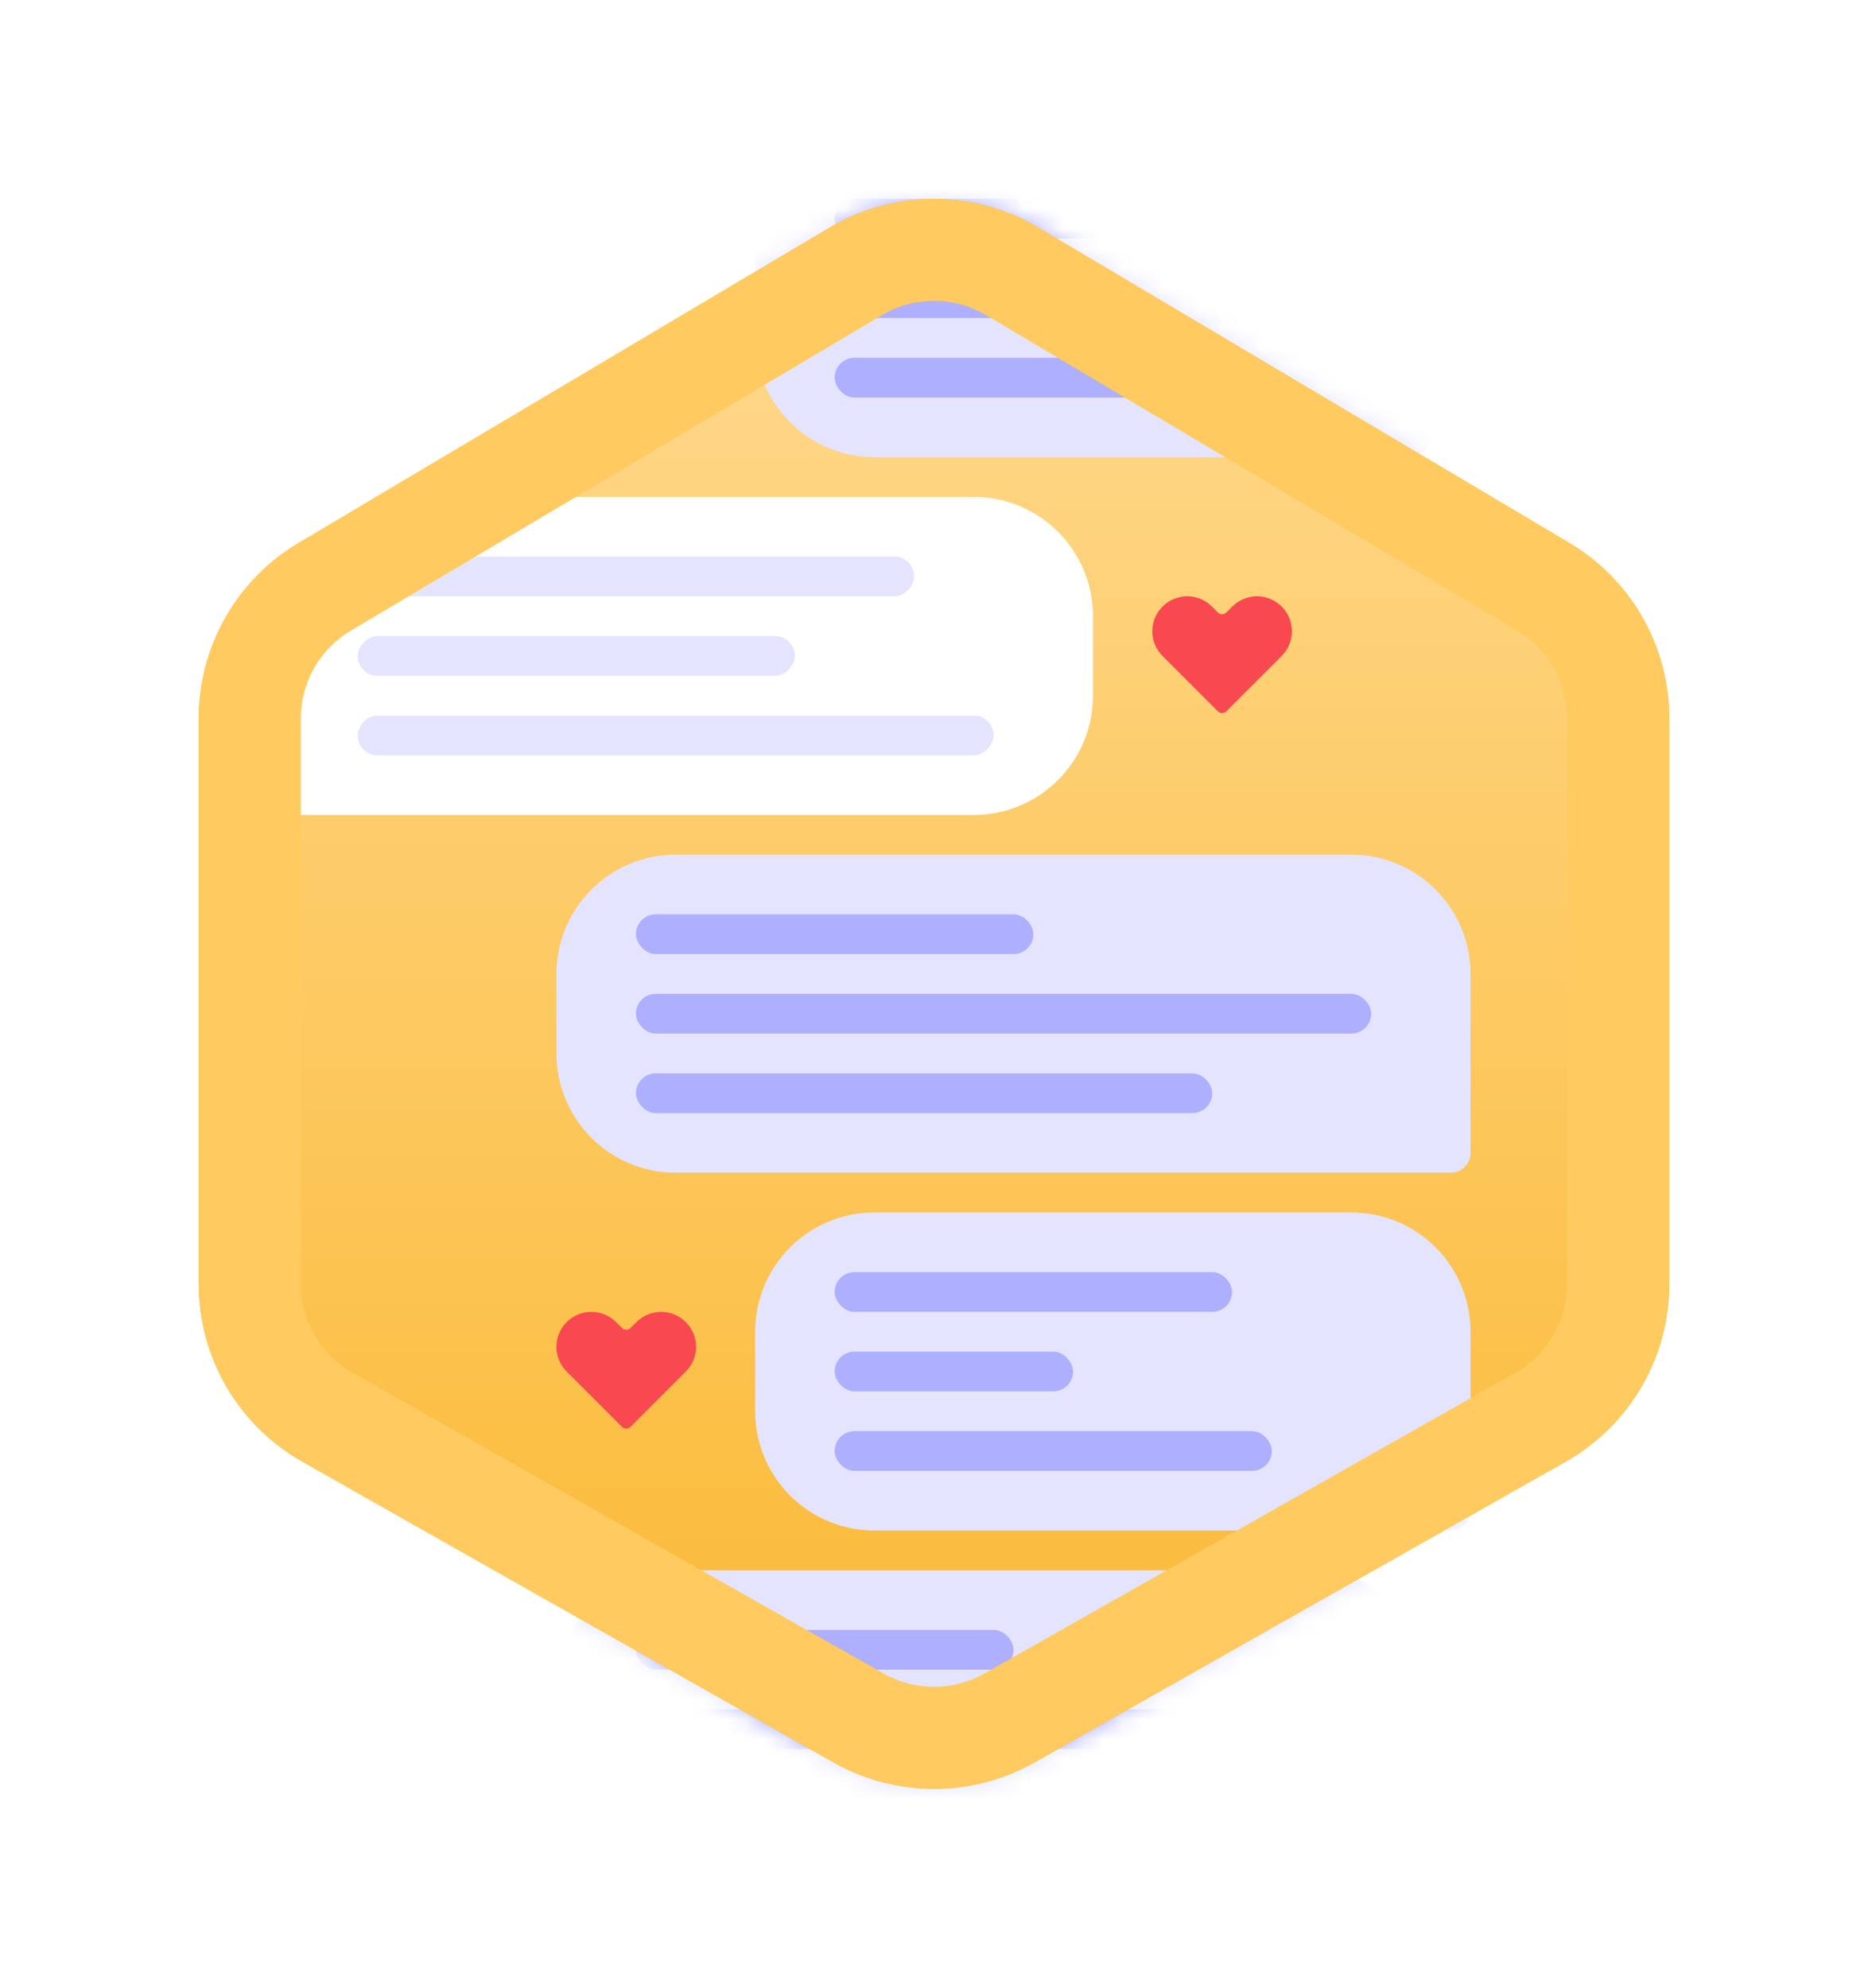 <svg width="94" height="100" viewBox="0 0 94 100" fill="none" xmlns="http://www.w3.org/2000/svg">
<g filter="url(#filter0_d_1_374)">
<path d="M10 31.144C10 27.52 11.911 24.164 15.027 22.313L41.75 6.442C44.986 4.519 49.014 4.519 52.25 6.442L78.972 22.313C82.09 24.164 84 27.52 84 31.144V59.597C84 63.298 82.009 66.712 78.788 68.536L52.066 83.666C48.923 85.445 45.077 85.445 41.934 83.666L15.212 68.536C11.991 66.712 10 63.298 10 59.597V31.144Z" fill="url(#paint0_linear_1_374)"/>
<g filter="url(#filter1_i_1_374)">
<path fill-rule="evenodd" clip-rule="evenodd" d="M78.861 31.145V59.598C78.861 61.448 77.865 63.155 76.255 64.067L49.533 79.197C47.961 80.086 46.038 80.086 44.467 79.197L17.745 64.067C16.134 63.155 15.139 61.448 15.139 59.598V31.145C15.139 29.333 16.094 27.655 17.652 26.729L44.375 10.857C45.993 9.896 48.007 9.896 49.625 10.857L76.347 26.729C77.906 27.655 78.861 29.333 78.861 31.145Z" fill="url(#paint1_linear_1_374)"/>
</g>
<mask id="mask0_1_374" style="mask-type:alpha" maskUnits="userSpaceOnUse" x="10" y="5" width="74" height="80">
<path d="M10 31.144C10 27.52 11.911 24.164 15.027 22.313L41.75 6.442C44.986 4.519 49.014 4.519 52.25 6.442L78.972 22.313C82.09 24.164 84 27.52 84 31.144V59.597C84 63.298 82.009 66.712 78.788 68.536L52.066 83.666C48.923 85.445 45.077 85.445 41.934 83.666L15.212 68.536C11.991 66.712 10 63.298 10 59.597V31.144Z" fill="#D9D9D9"/>
</mask>
<g mask="url(#mask0_1_374)">
<g filter="url(#filter2_di_1_374)">
<path d="M38 62C38 58.686 40.686 56 44 56H68C71.314 56 74 58.686 74 62V71C74 71.552 73.552 72 73 72H44C40.686 72 38 69.314 38 66V62Z" fill="#E4E4FF"/>
<rect x="42" y="59" width="20" height="2" rx="1" fill="#AFAFFF"/>
<rect x="42" y="63" width="12" height="2" rx="1" fill="#AFAFFF"/>
<rect x="42" y="67" width="22" height="2" rx="1" fill="#AFAFFF"/>
<path d="M38 8C38 4.686 40.686 2 44 2H66C69.314 2 72 4.686 72 8V17C72 17.552 71.552 18 71 18H44C40.686 18 38 15.314 38 12V8Z" fill="#E4E4FF"/>
<rect x="42" y="5" width="20" height="2" rx="1" fill="#AFAFFF"/>
<rect x="42" y="9" width="12" height="2" rx="1" fill="#AFAFFF"/>
<rect x="42" y="13" width="22" height="2" rx="1" fill="#AFAFFF"/>
<path d="M55 26C55 22.686 52.314 20 49 20H20C16.686 20 14 22.686 14 26V35C14 35.552 14.448 36 15 36H49C52.314 36 55 33.314 55 30V26Z" fill="white"/>
<rect width="28" height="2" rx="1" transform="matrix(-1 0 0 1 46 23)" fill="#E4E4FF"/>
<rect width="22" height="2" rx="1" transform="matrix(-1 0 0 1 40 27)" fill="#E4E4FF"/>
<rect width="32" height="2" rx="1" transform="matrix(-1 0 0 1 50 31)" fill="#E4E4FF"/>
<path d="M28 44C28 40.686 30.686 38 34 38H68C71.314 38 74 40.686 74 44V53C74 53.552 73.552 54 73 54H34C30.686 54 28 51.314 28 48V44Z" fill="#E4E4FF"/>
<rect x="32" y="41" width="20" height="2" rx="1" fill="#AFAFFF"/>
<rect x="32" y="45" width="37" height="2" rx="1" fill="#AFAFFF"/>
<rect x="32" y="49" width="29" height="2" rx="1" fill="#AFAFFF"/>
<path d="M58.5 25.515C57.813 26.201 57.813 27.315 58.5 28.001L61.286 30.788C61.403 30.905 61.593 30.905 61.711 30.788L64.496 28.002C65.183 27.316 65.183 26.202 64.496 25.515C63.81 24.829 62.696 24.829 62.01 25.515L61.711 25.814C61.593 25.932 61.404 25.932 61.286 25.814L60.987 25.515C60.3 24.828 59.187 24.828 58.5 25.515Z" fill="#F84950"/>
<path d="M28.515 61.515C27.828 62.201 27.828 63.315 28.515 64.001L31.301 66.788C31.418 66.905 31.608 66.905 31.725 66.788L34.511 64.002C35.198 63.316 35.198 62.202 34.511 61.515C33.825 60.829 32.711 60.829 32.025 61.515L31.725 61.815C31.608 61.932 31.418 61.932 31.301 61.815L31.002 61.515C30.315 60.828 29.201 60.828 28.515 61.515Z" fill="#F84950"/>
<path d="M28 80C28 76.686 30.686 74 34 74H66C69.314 74 72 76.686 72 80V89C72 89.552 71.552 90 71 90H34C30.686 90 28 87.314 28 84V80Z" fill="#E4E4FF"/>
<rect x="32" y="77" width="19" height="2" rx="1" fill="#AFAFFF"/>
<rect x="32" y="81" width="35" height="2" rx="1" fill="#AFAFFF"/>
</g>
</g>
<path fill-rule="evenodd" clip-rule="evenodd" d="M78.861 59.597V31.144C78.861 29.332 77.906 27.654 76.347 26.729L49.625 10.857C48.007 9.896 45.993 9.896 44.375 10.857L17.653 26.729C16.094 27.654 15.139 29.332 15.139 31.144V59.597C15.139 61.448 16.134 63.155 17.745 64.067L44.467 79.196C46.038 80.086 47.962 80.086 49.533 79.196L76.255 64.067C77.866 63.155 78.861 61.448 78.861 59.597ZM15.027 22.313C11.911 24.164 10 27.52 10 31.144V59.597C10 63.298 11.991 66.712 15.212 68.536L41.934 83.666C45.077 85.445 48.923 85.445 52.066 83.666L78.788 68.536C82.009 66.712 84 63.298 84 59.597V31.144C84 27.52 82.09 24.164 78.972 22.313L52.25 6.442C49.014 4.519 44.986 4.519 41.75 6.442L15.027 22.313Z" fill="#FFCA5F"/>
</g>
<defs>
<filter id="filter0_d_1_374" x="-3" y="0" width="100" height="100" filterUnits="userSpaceOnUse" color-interpolation-filters="sRGB">
<feFlood flood-opacity="0" result="BackgroundImageFix"/>
<feColorMatrix in="SourceAlpha" type="matrix" values="0 0 0 0 0 0 0 0 0 0 0 0 0 0 0 0 0 0 127 0" result="hardAlpha"/>
<feOffset dy="5"/>
<feGaussianBlur stdDeviation="5"/>
<feComposite in2="hardAlpha" operator="out"/>
<feColorMatrix type="matrix" values="0 0 0 0 0.863 0 0 0 0 0.604 0 0 0 0 0.083 0 0 0 0.25 0"/>
<feBlend mode="normal" in2="BackgroundImageFix" result="effect1_dropShadow_1_374"/>
<feBlend mode="normal" in="SourceGraphic" in2="effect1_dropShadow_1_374" result="shape"/>
</filter>
<filter id="filter1_i_1_374" x="15.139" y="10.137" width="63.722" height="69.727" filterUnits="userSpaceOnUse" color-interpolation-filters="sRGB">
<feFlood flood-opacity="0" result="BackgroundImageFix"/>
<feBlend mode="normal" in="SourceGraphic" in2="BackgroundImageFix" result="shape"/>
<feColorMatrix in="SourceAlpha" type="matrix" values="0 0 0 0 0 0 0 0 0 0 0 0 0 0 0 0 0 0 127 0" result="hardAlpha"/>
<feOffset/>
<feGaussianBlur stdDeviation="0.5"/>
<feComposite in2="hardAlpha" operator="arithmetic" k2="-1" k3="1"/>
<feColorMatrix type="matrix" values="0 0 0 0 0.859 0 0 0 0 0.624 0 0 0 0 0.149 0 0 0 1 0"/>
<feBlend mode="normal" in2="shape" result="effect1_innerShadow_1_374"/>
</filter>
<filter id="filter2_di_1_374" x="12.5" y="0.5" width="63" height="91" filterUnits="userSpaceOnUse" color-interpolation-filters="sRGB">
<feFlood flood-opacity="0" result="BackgroundImageFix"/>
<feColorMatrix in="SourceAlpha" type="matrix" values="0 0 0 0 0 0 0 0 0 0 0 0 0 0 0 0 0 0 127 0" result="hardAlpha"/>
<feOffset/>
<feGaussianBlur stdDeviation="0.75"/>
<feComposite in2="hardAlpha" operator="out"/>
<feColorMatrix type="matrix" values="0 0 0 0 0.188 0 0 0 0 0.188 0 0 0 0 0.282 0 0 0 0.3 0"/>
<feBlend mode="normal" in2="BackgroundImageFix" result="effect1_dropShadow_1_374"/>
<feBlend mode="normal" in="SourceGraphic" in2="effect1_dropShadow_1_374" result="shape"/>
<feColorMatrix in="SourceAlpha" type="matrix" values="0 0 0 0 0 0 0 0 0 0 0 0 0 0 0 0 0 0 127 0" result="hardAlpha"/>
<feOffset/>
<feGaussianBlur stdDeviation="0.75"/>
<feComposite in2="hardAlpha" operator="arithmetic" k2="-1" k3="1"/>
<feColorMatrix type="matrix" values="0 0 0 0 1 0 0 0 0 1 0 0 0 0 1 0 0 0 1 0"/>
<feBlend mode="normal" in2="shape" result="effect2_innerShadow_1_374"/>
</filter>
<linearGradient id="paint0_linear_1_374" x1="47" y1="5" x2="47" y2="95" gradientUnits="userSpaceOnUse">
<stop stop-color="#FFDA91"/>
<stop offset="1" stop-color="#FAB426"/>
</linearGradient>
<linearGradient id="paint1_linear_1_374" x1="47" y1="5" x2="47" y2="95" gradientUnits="userSpaceOnUse">
<stop stop-color="#FFDA91"/>
<stop offset="1" stop-color="#FAB426"/>
</linearGradient>
</defs>
</svg>

